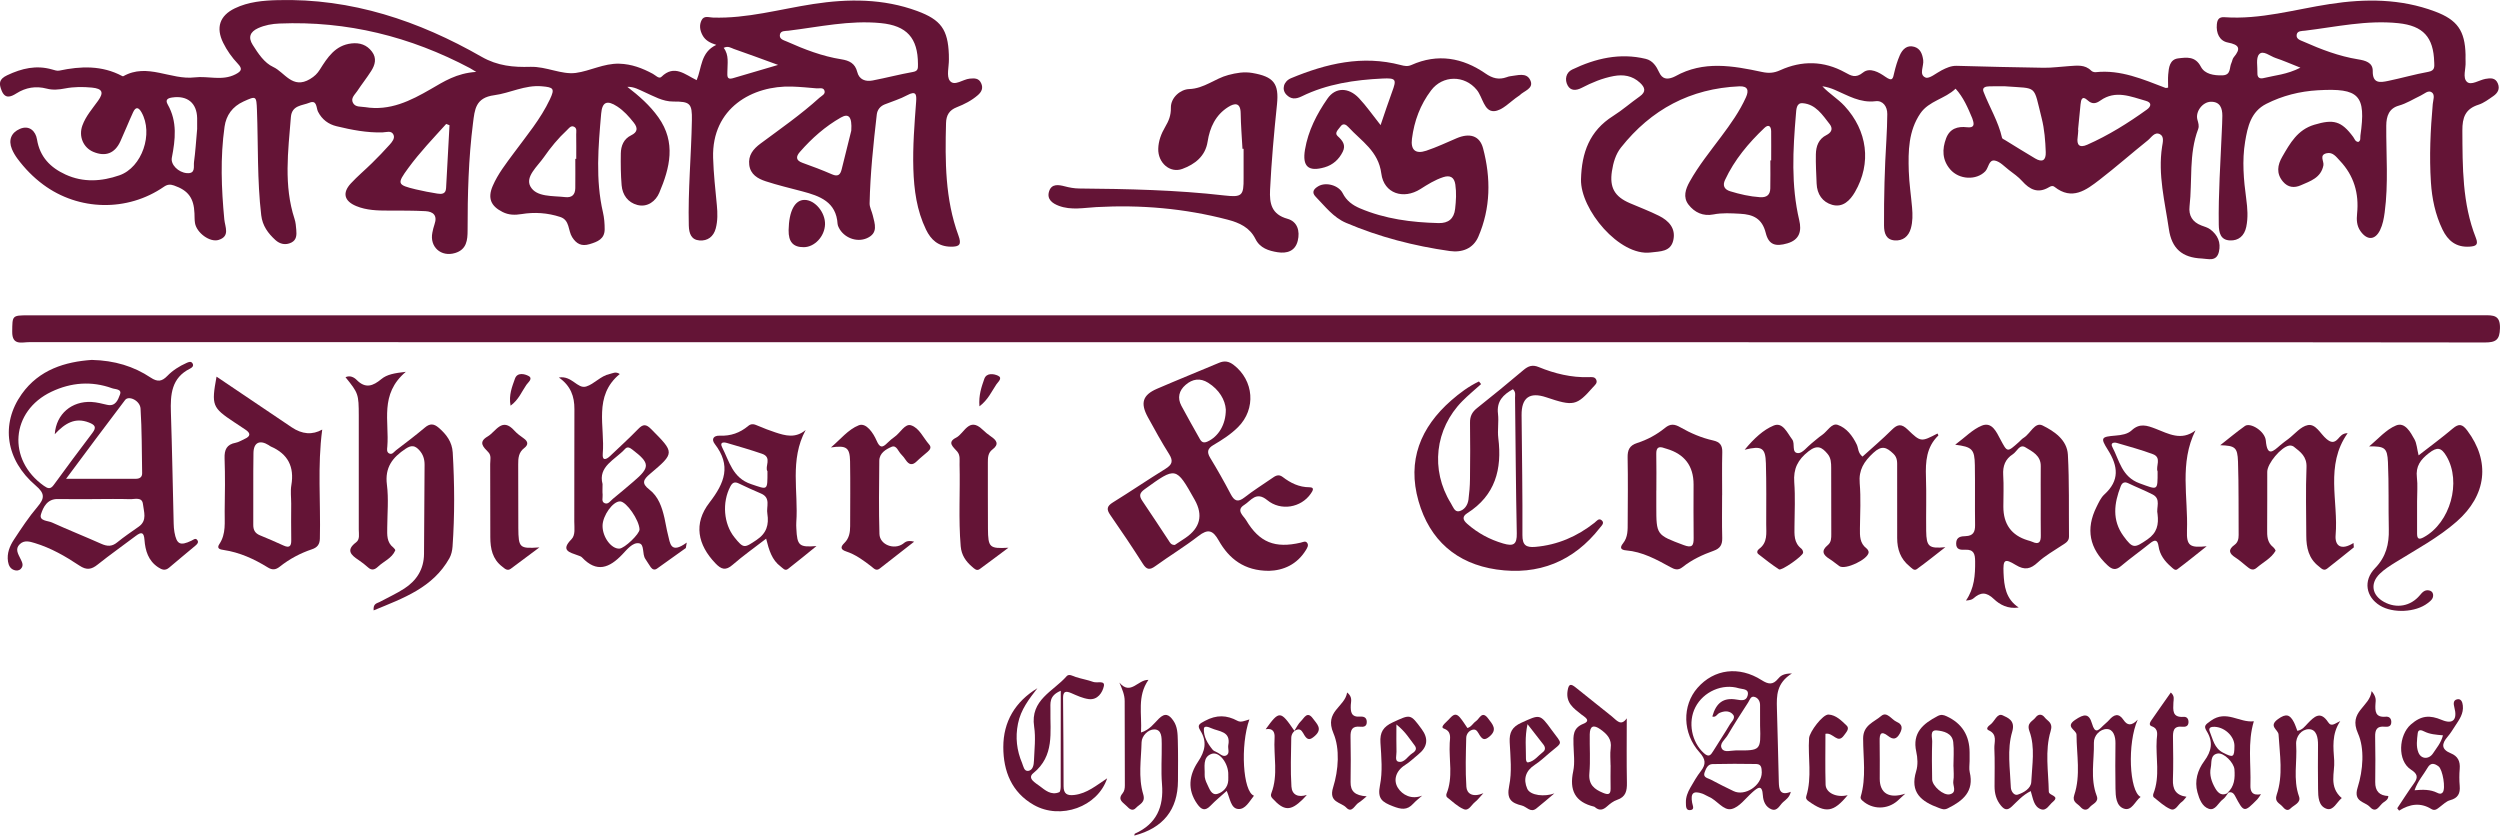 <?xml version="1.0" encoding="UTF-8"?>
<svg id="Layer_2" data-name="Layer 2" xmlns="http://www.w3.org/2000/svg" viewBox="0 0 1019 340.59">
  <defs>
    <style>
      .cls-1 {
        fill: #641436;
      }
    </style>
  </defs>
  <g id="Layer_1-2" data-name="Layer 1">
    <g>
      <path class="cls-1" d="m283.96,32.67c2.13-5.02,1.54-11.32,8-14.38-2.58-.81-4.48-1.83-5.61-3.92-1.11-2.07-1.4-4.16-.36-6.19.99-1.92,2.96-1.07,4.51-1.02,13.98.47,27.36-3.43,40.98-5.52,14.35-2.2,28.52-2.24,42.34,2.84,9.73,3.58,12.55,7.57,12.93,17.75.02.66.01,1.33.02,1.99.04,2.98-1.07,6.85.39,8.71,1.86,2.38,5.3-.63,8.12-.88,1.89-.17,3.67-.27,4.64,1.88.92,2.04.14,3.55-1.35,4.85-2.54,2.22-5.52,3.73-8.62,4.94-3.04,1.19-4.27,3.26-4.35,6.47-.4,15.5-.4,30.96,5.05,45.78,1.34,3.64.57,4.66-3.21,4.58-5.02-.11-7.97-2.78-10-6.97-3.78-7.81-4.89-16.17-5.16-24.7-.29-9.16.45-18.28,1.13-27.39.23-3.04-.05-4.61-3.64-2.68-2.89,1.56-6.11,2.52-9.18,3.75-1.87.75-3,2.23-3.22,4.12-1.38,12.04-2.67,24.1-2.92,36.23-.03,1.59.89,3.18,1.27,4.79.84,3.54,2.37,7.31-2.39,9.4-4.18,1.83-9.44-.21-11.46-4.37-.22-.45-.44-.94-.47-1.42-.55-9.06-7.26-11.42-14.43-13.32-4.98-1.32-10.01-2.51-14.9-4.11-3.19-1.05-6.2-2.76-6.68-6.66-.48-3.93,1.59-6.47,4.62-8.72,8.15-6.04,16.49-11.85,24.02-18.68.89-.81,2.64-1.45,1.96-3.03-.53-1.23-2.08-.68-3.19-.78-3.32-.29-6.64-.61-9.96-.72-16.15-.53-32.76,8.73-32.18,29.02.19,6.5.92,12.92,1.53,19.37.3,3.17.36,6.31-.45,9.41-.88,3.38-3.34,5.17-6.6,4.92-3.38-.26-4.3-2.79-4.39-6.08-.36-14.31,1-28.57,1.26-42.86.13-6.95-.73-7.7-7.58-7.68-4.32.02-7.96-2.18-11.74-3.85-2.22-.98-4.33-2.27-6.99-2.13,4.76,3.67,9.17,7.51,12.65,12.41,7.3,10.24,4.68,20.61.36,30.78-1.4,3.3-4.74,6.04-8.92,4.95-3.84-1-6.09-4.09-6.42-8.05-.36-4.3-.4-8.63-.33-12.95.06-3.12,1.16-5.91,4.22-7.4,2.63-1.28,2.8-2.96,1.08-5.14-1.97-2.5-4.07-4.85-6.74-6.6-4.13-2.7-6.15-1.94-6.57,2.94-1.16,13.41-2.35,26.84.73,40.2.52,2.24.71,4.61.7,6.91-.01,3.96-2.9,5.09-6.15,6.06-3.3.99-5.36-.11-7.1-2.85-1.72-2.69-.91-6.94-4.85-8.23-5.14-1.69-10.46-2.05-15.77-1.18-2.75.45-5.22.41-7.74-.85-4.82-2.42-6.15-5.65-4.02-10.62,2.12-4.93,5.44-9.12,8.59-13.4,5.23-7.09,10.93-13.87,14.72-21.9,2.09-4.43,1.47-4.9-3.31-5.32-6.91-.6-12.94,2.79-19.38,3.64-7.69,1.02-7.95,5.87-8.65,11.33-1.85,14.54-2.22,29.16-2.21,43.79,0,3.91-.36,7.77-5.08,9.2-5.75,1.74-10.48-2.5-9.27-8.36.23-1.14.5-2.28.88-3.38,1.23-3.53-.49-5.15-3.72-5.32-4.98-.25-9.97-.23-14.96-.23-4.51,0-9.03-.09-13.26-1.85-4.89-2.03-5.73-5.38-2.18-9.22,2.7-2.93,5.79-5.49,8.63-8.29,2.48-2.45,4.92-4.95,7.23-7.55.96-1.08,2.18-2.54,1.54-3.98-.86-1.92-2.91-1.02-4.48-.98-6.38.19-12.59-1.03-18.72-2.51-3.29-.79-5.95-2.7-7.6-5.97-.73-1.45-.35-4.91-3.46-3.62-2.93,1.22-7.19.95-7.58,5.87-1.11,13.9-2.98,27.81,1.5,41.52.46,1.4.58,2.93.7,4.42.17,2.03.17,4.12-2.01,5.2-2.35,1.16-4.67.63-6.5-1.04-2.97-2.72-5.27-5.77-5.78-10.11-1.67-14.24-1.21-28.56-1.74-42.84-.22-5.88-.31-5.86-5.47-3.52-4.56,2.07-7.08,5.66-7.74,10.3-1.77,12.55-1.29,25.15-.1,37.73.29,3.11,2.44,6.89-2.29,8.39-3.58,1.14-9-2.91-9.65-6.85-.22-1.3-.16-2.65-.22-3.98-.24-6.22-2.53-9.33-8.34-11.35-1.5-.52-2.67-.48-4.13.53-14.86,10.25-34.66,9.86-49.18-.89-4.04-2.99-7.52-6.56-10.51-10.59-.88-1.19-1.67-2.5-2.24-3.87-1.54-3.73-.27-6.74,3.24-8.25,3.88-1.67,6.44.99,6.97,4.26,1.17,7.21,5.47,11.52,11.66,14.36,7.21,3.31,14.67,2.82,21.92.31,9.28-3.21,13.95-17.06,9.01-25.71-1.26-2.21-2.4-2.19-3.41-.01-1.81,3.92-3.39,7.94-5.19,11.87-2.25,4.91-6.04,6.35-10.97,4.31-4.13-1.71-6.13-6.32-4.51-10.78,1.38-3.8,4.07-6.83,6.39-10.07,2.46-3.42,1.76-4.95-2.51-5.37-3.65-.35-7.32-.35-10.95.35-2.47.48-4.96.73-7.43.08-4.44-1.17-8.55-.5-12.42,1.95-2.33,1.48-4.63,2.3-6.01-1.19-1.08-2.73-1.22-4.57,2.27-6.22,5.98-2.82,11.84-4.21,18.3-2.36.95.27,2.03.66,2.94.47,8.78-1.86,17.4-2.18,25.63,2.21.14.07.37.13.48.07,9.78-5.55,19.35,1.64,29.09.48,5.5-.66,11.18,1.56,16.64-1.26,2.49-1.29,2.89-2.25.95-4.3-2.41-2.55-4.44-5.4-5.99-8.55-3.03-6.15-1.45-11.04,4.76-14.04C101.25.73,107.25.2,113.26.05c30.05-.79,57.43,8.44,83.06,23.11,6.53,3.74,13.03,4.29,19.83,4.08,6.5-.2,12.73,3.27,18.57,2.48,5.79-.78,11.37-3.93,17.68-3.76,5.01.14,9.4,1.81,13.7,4.13,1.1.59,2.5,2.21,3.49,1.23,5.27-5.18,9.62-.92,14.36,1.34Zm-89.84-3.36c-1.71-1.03-2.12-1.3-2.55-1.53-24.29-12.87-50.1-19.32-77.67-18.19-2.98.12-5.95.64-8.72,1.9-3.22,1.47-4.13,3.71-2.18,6.79,2.24,3.53,4.71,7.35,8.38,9.03,4.66,2.14,7.81,9.2,14.98,4.92,1.85-1.11,2.99-2.23,4.01-3.86,3.12-4.97,6.28-9.91,12.9-10.67,3.4-.39,6.26.58,8.35,3.36,2.03,2.69,1.26,5.4-.33,7.89-1.78,2.8-3.85,5.4-5.68,8.17-.96,1.45-2.78,2.88-1.72,4.84.99,1.82,3.16,1.42,4.94,1.71,10.07,1.64,18.47-2.56,26.77-7.36,5.3-3.06,10.48-6.49,18.51-7Zm180.04-3.26c-.04-10.57-4.55-15.6-15.13-16.63-12.75-1.25-25.19,1.57-37.72,3.1-1.23.15-3.05-.08-3.4,1.5-.43,1.94,1.53,2.35,2.8,2.91,7.15,3.19,14.44,6.01,22.23,7.24,3.19.51,5.6,1.62,6.48,5.18.77,3.1,3.35,4.01,6.22,3.46,5.53-1.06,11-2.51,16.54-3.49,2.31-.41,1.92-1.81,1.98-3.26Zm-139.65,38.69c.12,0,.25,0,.37,0,0-3.32.04-6.65-.02-9.97-.02-1.09.42-2.52-.89-3.12-1.33-.61-2.09.67-2.9,1.42-3.55,3.29-6.62,7.03-9.37,10.99-2.59,3.74-7.72,7.95-5.49,11.97,2.44,4.38,9.08,3.72,14.16,4.31,2.76.32,4.08-.99,4.12-3.65.05-3.99.01-7.97.01-11.96Zm-51.29-13.71c-.45-.17-.9-.34-1.35-.51-5.29,5.86-10.76,11.56-15.44,17.96-4.71,6.44-4.57,6.87,3.02,8.7,2.9.7,5.83,1.24,8.77,1.72,1.72.29,3.46.25,3.6-2.16.48-8.57.94-17.14,1.4-25.7Zm163.76,2.21c.38-5.72-1.09-7.13-4.22-5.35-6.4,3.63-11.87,8.48-16.7,14.01-1.59,1.81-1.87,3.44,1.04,4.47,4.07,1.44,8.11,2.99,12.06,4.7,2.37,1.03,3.36.18,3.9-2.02,1.42-5.8,2.87-11.58,3.93-15.81Zm-266.62-.78c0-.65.03-2.47,0-4.29-.11-6.15-3.97-9.33-10.12-8.44-1.81.26-3.01.86-1.88,2.85,3.99,7,3.11,14.33,1.68,21.73-.54,2.76,2.63,5.98,6.15,6.26,3.67.28,2.64-2.75,2.89-4.56.57-4.1.81-8.24,1.29-13.55Zm214.62-32.95c2.28,2.99,1.49,6.44,1.5,9.8,0,1.45-.33,3.31,2.17,2.59,5.75-1.65,11.48-3.37,18.5-5.44-6.88-2.5-12.43-4.58-18.03-6.51-1.16-.4-2.34-1.36-4.15-.45Z"/>
      <path class="cls-1" d="m883.73,35.74c0-1.79-.12-3.6.03-5.38.24-2.86.61-6.15,4.09-6.57,3.37-.4,6.95-.98,9.23,3.41,1.55,2.99,5.25,3.62,8.79,3.51,3.59-.11,2.73-3.15,3.64-5.02.36-.74.42-1.69.93-2.3,3.02-3.6,2.37-5.15-2.41-6.07-3.39-.66-4.79-3.87-4.44-7.41.17-1.75.74-3.07,3.09-2.9,14.67,1.04,28.7-3.18,42.97-5.37,14.52-2.23,28.85-2.2,42.81,3.02,9.18,3.43,12.26,7.87,12.5,17.6.02,1-.05,2,.01,2.99.17,2.8-1.33,6.45.6,8.15,1.7,1.5,4.93-.78,7.5-1.25,2.02-.37,4.07-.55,5.06,1.89.92,2.26-.11,3.93-1.88,5.14-1.91,1.31-3.85,2.81-6.01,3.5-5.38,1.7-6.61,5.21-6.58,10.55.09,14.83-.07,29.64,5.51,43.74,1.13,2.85,0,3.39-2.6,3.56-5.46.35-8.81-2.42-11.01-6.98-2.93-6.07-4.29-12.57-4.72-19.25-.69-10.64-.19-21.27.75-31.88.14-1.6,1.01-3.7-.34-4.74-1.46-1.12-3.07.57-4.52,1.25-2.99,1.41-5.74,3.21-9.02,4.14-3.92,1.11-5.04,4.23-5.07,8.15-.08,11.79.93,23.6-.65,35.37-.34,2.5-.78,4.94-1.88,7.2-2.03,4.15-5.28,4.25-7.98.42-1.57-2.22-1.63-4.65-1.38-7.16.83-8.22-1.27-15.48-7.02-21.54-1.46-1.54-2.85-3.61-5.35-3.06-3.25.71-1.03,3.26-1.36,4.95-.99,5.09-5.34,6.42-9.24,8.13-2.64,1.16-5.21.9-7.24-1.5-2.82-3.33-2.24-6.79-.27-10.18,3.17-5.47,6.18-10.95,13.01-13,7.85-2.36,11.05-1.58,15.9,4.98.56.76.77,1.89,2.05,2.03,1.14-.54.74-1.7.87-2.59,2.36-16.53-.47-19.44-17.31-18.48-7.44.43-14.45,2.2-21.05,5.54-6.27,3.18-7.61,9.29-8.63,15.42-1.29,7.79-.59,15.58.46,23.34.51,3.8.8,7.59,0,11.41-.77,3.63-3.13,5.66-6.65,5.5-3.81-.18-4.5-3.09-4.55-6.44-.19-12.65.7-25.25,1.23-37.87.09-2.16.22-4.32.23-6.48.01-3.14-.93-5.77-4.65-5.73-3.41.04-6.4,4.03-5.52,7.28.36,1.32.8,2.56.31,3.86-3.86,10.2-2.32,20.99-3.51,31.48-.43,3.78,1.2,6.42,4.8,7.8,1.24.48,2.61.82,3.65,1.6,3.02,2.28,4.42,5.32,3.52,9.14-.99,4.18-4.43,2.83-6.96,2.73-8.03-.33-12.28-4.08-13.43-11.97-1.62-11.14-4.53-22.18-2.77-33.62.26-1.67.95-4.12-.86-5.07-2.18-1.14-3.5,1.33-4.94,2.48-6.62,5.3-12.99,10.92-19.71,16.1-5.46,4.21-11.18,8.53-18.33,2.88-.78-.62-1.57-.28-2.3.16-4.47,2.65-7.81.95-10.93-2.55-1.53-1.72-3.5-3.06-5.35-4.48-1.84-1.41-3.64-3.44-5.72-3.84-2.54-.48-2.53,2.93-3.95,4.39-3.6,3.71-10.63,3.45-14.29-.83-3.26-3.81-3.34-8.18-1.64-12.67,1.49-3.94,4.7-4.93,8.5-4.48,2.92.34,3.05-1.05,2.29-3.2-.06-.16-.09-.32-.15-.47-1.79-4.29-3.61-8.55-6.79-12.05-4.25,4.14-10.88,4.96-14.36,10.07-4.86,7.14-4.98,15.37-4.72,23.55.16,4.97.93,9.92,1.35,14.89.24,2.82.27,5.66-.5,8.42-.93,3.33-3.29,5.16-6.61,4.91-3.51-.27-4.32-2.94-4.33-6.13-.05-11.64.25-23.27.97-34.89.21-3.48.32-6.97.36-10.46.04-3.17-1.86-5.62-4.75-5.26-6.32.79-11.25-2.31-16.54-4.58-1.63-.7-3.32-1.25-5.18-1.5,2.79,3.02,6.3,5.06,9.05,8.03,9.32,10.08,11.09,23.27,4.24,35.08-1.96,3.38-4.91,6.45-9.29,5.21-3.97-1.13-6.16-4.36-6.33-8.64-.16-3.98-.39-7.97-.31-11.95.07-3.28,1.08-6.25,4.35-7.86.15-.07.29-.16.43-.25,1.8-1.08,2.1-2.57.86-4.18-2.95-3.79-5.71-8.14-11.03-8.55-2.59-.2-2.57,2.6-2.74,4.56-1.22,14.44-2.02,28.85,1.36,43.16,1.03,4.36.16,7.95-4.82,9.41-4.88,1.43-7.63.62-8.84-4.25-1.46-5.87-5.13-7.54-10.43-7.81-3.66-.19-7.29-.44-10.93.28-4.16.82-7.64-.8-10.11-3.99-2.36-3.05-1.21-6.39.47-9.38,3.66-6.55,8.39-12.38,12.86-18.38,3.78-5.06,7.47-10.2,10.08-16.01,1.25-2.79.8-4.61-2.72-4.46-19.93.87-35.92,9.42-48.22,24.93-2.17,2.74-3.16,6.18-3.7,9.7-.99,6.57,1.05,10.3,7.29,12.98,3.97,1.71,8.03,3.23,11.89,5.16,3.98,1.99,6.92,5.1,5.85,9.92-1.07,4.82-5.37,4.54-9.2,5.03-12.77,1.65-28.73-17.56-28.43-29.8.27-10.9,3.48-19.78,13.08-25.83,3.79-2.39,7.18-5.39,10.85-7.97,2.74-1.93,2.16-3.68.09-5.6-3.07-2.85-6.72-3.44-10.68-2.71-4.63.86-8.92,2.66-13.07,4.81-2.22,1.15-4.46,1.28-5.69-.94-1.33-2.41-.71-5.31,1.8-6.51,9.49-4.56,19.43-6.91,29.99-4.37,2.85.68,4.36,3.04,5.47,5.47,1.28,2.79,3.2,3.02,5.69,2.04.31-.12.62-.25.91-.42,11.46-6.42,23.39-4.3,35.27-1.76,2.7.58,4.81.52,7.51-.71,8.79-3.99,17.75-3.86,26.36.89,2.51,1.38,4.34,2.52,7.38.06,2.76-2.23,6.55-.06,9.1,1.74,2.98,2.1,3.08.65,3.61-1.67.56-2.41,1.28-4.83,2.27-7.09,1.07-2.41,2.91-4.32,5.86-3.47,2.51.72,3.33,2.91,3.68,5.4.35,2.48-1.89,5.97.96,7.14,1.53.63,4.36-1.84,6.58-2.97,1.94-.99,3.86-1.87,6.14-1.81,11.81.31,23.61.64,35.42.79,3.47.05,6.95-.47,10.43-.68,3.14-.19,6.35-.73,8.95,1.87.41.41,1.24.68,1.83.61,10.21-1.09,19.25,2.91,28.42,6.4.27.1.64-.06,1.13-.11Zm108.45-10.4c-.28-10.2-4.48-14.83-14.61-15.89-12.87-1.34-25.43,1.52-38.08,3.06-1.24.15-3.04-.01-3.35,1.56-.37,1.9,1.55,2.34,2.82,2.91,7.13,3.16,14.4,5.94,22.16,7.2,2.91.47,6.07,1.25,6.01,4.75-.1,5.21,2.99,4.73,6.22,4.06,5.5-1.14,10.92-2.71,16.44-3.71,2.76-.5,2.45-2.13,2.4-3.95Zm-174.84,9.83c-2.16,0-4.32-.04-6.48.02-1.39.04-3.09.35-2.38,2.2,2.43,6.3,6.05,12.12,7.56,18.81.08.36.76.61,1.18.87,4.11,2.52,8.19,5.08,12.34,7.53,2.89,1.7,4.41.78,4.29-2.59-.17-4.65-.52-9.3-1.66-13.82-3.51-13.89-1.44-11.98-14.84-13.01Zm-95.75,30.22c.11,0,.23,0,.34,0,0-3.97.04-7.94-.01-11.91-.03-2.1-1.09-2.91-2.73-1.35-6.52,6.19-12.25,13.02-16.08,21.24-1.02,2.18-.37,3.83,2.11,4.59,3.97,1.21,7.98,2.14,12.15,2.42,2.72.18,4.14-.93,4.2-3.58.09-3.8.02-7.6.02-11.41Zm125.41-12.5h.11c-.08,1-.1,2-.25,2.98-.51,3.29.78,4.5,3.88,3.13,8.67-3.83,16.67-8.83,24.34-14.35,1.72-1.23,2.1-2.84-.41-3.54-6.15-1.73-12.36-4.53-18.56-.13-1.81,1.29-3.35,1.6-5.22-.12-2.22-2.05-2.68-.23-2.86,1.67-.34,3.46-.68,6.92-1.02,10.37Zm90.64-25.31c-4.03-1.59-7.03-2.92-10.13-3.95-2.26-.75-5.12-3.32-6.71-1.49-1.37,1.57-.58,5.03-.68,7.66-.07,1.72.81,2.45,2.5,2.03,4.62-1.14,9.47-1.42,15.03-4.25Z"/>
      <path class="cls-1" d="m512.47,128.53c166.66,0,333.33,0,499.99-.04,3.85,0,6.66-.08,6.53,5.31-.11,4.69-1.65,5.8-6.12,5.79-64.93-.13-129.87-.09-194.8-.09-268.73,0-537.45,0-806.18-.04-2.99,0-6.97,1.5-6.91-4.26.07-6.55-.11-6.67,6.5-6.67,167,0,333.99,0,500.99,0Z"/>
      <path class="cls-1" d="m562.74,50.97c1.75-5.09,3.12-9.35,4.68-13.54,1.88-5.05,1.67-5.69-3.94-5.42-11.35.55-22.55,2.19-32.89,7.26-2.53,1.24-4.44,1.19-6.25-.68-2.05-2.12-1.16-5.45,1.9-6.72,14.39-5.98,29.11-9.48,44.72-5.36,1.47.39,2.8.66,4.33-.02,10.71-4.8,20.86-2.97,30.16,3.44,2.97,2.05,5.49,2.66,8.68,1.53.47-.17.95-.34,1.44-.39,2.91-.29,6.6-1.7,8.16,1.58,1.66,3.49-2.57,4.33-4.37,6.23-.11.12-.27.19-.41.28-3.33,2.19-6.6,6-10.02,6.14-4.04.16-4.56-5.68-6.98-8.65-5-6.13-13.92-6.05-18.63.19-4.44,5.88-6.87,12.46-7.8,19.68-.58,4.54,1.38,6.39,5.8,4.92,4.25-1.41,8.32-3.36,12.45-5.11,5.21-2.2,9.35-1.11,10.73,4.11,3.22,12.12,3.13,24.37-1.94,36.07-2.08,4.79-6.56,6.53-11.65,5.81-14.55-2.06-28.69-5.71-42.24-11.48-5.25-2.24-8.57-6.75-12.39-10.64-1.89-1.92-.64-3.31,1.14-4.33,3.07-1.76,8.23-.36,9.88,2.91,1.54,3.04,3.98,4.83,6.94,6.1,10.27,4.39,21.1,5.78,32.15,6.05,3.99.1,6.27-1.79,6.72-5.77.38-3.31.58-6.63.09-9.94-.44-2.98-2.12-3.94-4.97-3-3.36,1.11-6.32,2.96-9.27,4.84-6.88,4.38-14.89,1.83-15.93-6.31-1.17-9.18-8.12-13.2-13.37-18.9-.95-1.04-2.18-1.86-3.3-.25-.79,1.14-2.58,2.56-1.16,3.85,2.08,1.88,3.46,3.69,2.1,6.42-1.54,3.1-3.98,5.34-7.36,6.32-6.67,1.94-9.18-.34-8.02-7.21,1.3-7.71,4.8-14.5,9.19-20.82,3.18-4.59,8.52-4.68,12.8-.16,3.03,3.21,5.56,6.89,8.81,10.98Z"/>
      <path class="cls-1" d="m37.38,146.7c9.4.23,17.13,2.62,24.04,7.21,2.81,1.86,4.56,1.61,6.78-.68,2.19-2.27,4.9-3.98,7.81-5.28.87-.39,1.97-.91,2.56.34.44.94-.36,1.59-1.09,1.95-7.63,3.78-8.06,10.58-7.82,17.87.49,15.1.76,30.21,1.13,45.32.03,1.16.11,2.33.31,3.47.91,4.98,2.31,5.69,6.94,3.48.88-.42,1.75-1.35,2.49-.07.49.84-.24,1.55-.89,2.1-3.56,2.99-7.16,5.94-10.7,8.96-1.6,1.37-2.95.87-4.48-.15-4.03-2.67-5.24-6.76-5.57-11.16-.24-3.12-1.2-3.4-3.54-1.63-5.16,3.92-10.48,7.64-15.54,11.68-2.56,2.05-4.51,2.38-7.45.42-5.66-3.77-11.58-7.18-18.18-9.18-2.1-.64-4.3-1.3-6.12.46-2.04,1.96-.66,3.97.26,5.91.64,1.35,1.5,2.73.18,4.12-.75.79-1.8.85-2.78.5-1.6-.57-2.22-1.96-2.46-3.47-.52-3.32.69-6.3,2.43-8.94,3.01-4.57,6.04-9.19,9.58-13.35,2.97-3.49,3.07-5.44-.72-8.67-12.23-10.41-14.37-25.1-5.71-37.28,7.17-10.08,17.87-13.18,28.53-13.93Zm-15.06,30.3c.58-8.37,7.02-13.58,14.97-13.16,2.14.11,4.26.68,6.36,1.16,3.5.81,4.46-2.12,5.24-4.14.91-2.35-1.88-2.13-3.2-2.61-8.42-3.04-16.73-2.37-24.72,1.42-16.6,7.88-18.13,27.71-3.08,38.35,1.59,1.12,2.65,1.53,4.03-.38,5.17-7.13,10.45-14.18,15.76-21.2,1.74-2.3,1.09-3.24-1.45-4.23-5.52-2.14-9.6.15-13.92,4.78Zm4.61,18.17c10.53,0,19.45.01,28.37-.01,1.48,0,2.67-.56,2.64-2.28-.15-8.78-.1-17.57-.65-26.33-.2-3.27-4.81-5.46-6.29-3.52-7.82,10.25-15.48,20.62-24.07,32.14Zm12.06,8.26c-5.15,0-10.31.07-15.46-.02-4.28-.08-5.9,3.31-6.82,6.19-.88,2.79,2.76,2.59,4.48,3.37,6.65,3.02,13.45,5.73,20.12,8.7,2.36,1.05,4.28,1.18,6.41-.56,2.83-2.3,5.87-4.36,8.85-6.46,3.54-2.5,2.03-6.1,1.7-9.16-.34-3.1-3.37-1.96-5.32-2.03-4.65-.15-9.31-.05-13.96-.04Z"/>
      <path class="cls-1" d="m517.18,232.67c-9.97,0-16.21-4.87-20.45-12.39-2.35-4.17-4.34-4.84-8.26-1.79-5.64,4.37-11.79,8.09-17.58,12.28-2.28,1.65-3.51,1.47-5.05-.95-4.28-6.73-8.73-13.36-13.29-19.91-1.61-2.31-1.41-3.59,1.04-5.11,7.21-4.46,14.23-9.24,21.44-13.7,2.66-1.65,3.31-3.12,1.53-5.95-3.1-4.92-5.91-10.02-8.7-15.12-3.14-5.74-2.12-9.03,3.7-11.55,8.39-3.63,16.88-7.03,25.3-10.59,2.22-.94,4.02-.65,5.98.85,8.28,6.37,9.18,17.96,1.81,25.33-2.96,2.96-6.48,5.22-10.06,7.32-2.36,1.39-2.78,2.81-1.32,5.22,2.93,4.83,5.73,9.75,8.34,14.75,1.5,2.88,2.93,3.51,5.67,1.37,3.53-2.76,7.35-5.15,11.04-7.7,1.38-.96,2.71-1.98,4.48-.63,3.22,2.47,6.66,4.19,10.94,4.21,2.37.01,1.18,1.68.45,2.72-3.89,5.55-12.1,7.11-17.69,2.51-4.55-3.74-6.63.28-9.34,1.96-3.55,2.19-.3,4.45.75,6.22,5.41,9.09,11.77,11.61,22.28,9.16.95-.22,2-.9,2.68.21.58.95-.05,1.94-.56,2.78-3.64,5.95-9.2,8.35-15.14,8.51Zm-38.31-10.56c1.28-.84,2.8-1.82,4.3-2.84q9.05-6.16,3.8-15.52c-7.65-13.63-7.61-13.58-20.38-4.36-2.15,1.55-2.38,2.72-.96,4.8,3.65,5.34,7.14,10.78,10.73,16.16.52.78.92,1.82,2.51,1.77Zm20.77-55.21c-.27-3.88-2.65-8.03-7.2-10.89-3.26-2.05-6.39-1.57-9.19.86-2.71,2.34-3.43,5.3-1.72,8.53,2.41,4.55,5,9,7.5,13.51.77,1.38,1.61,1.78,3.22,1.04,4.24-1.95,7.43-6.75,7.39-13.04Z"/>
      <path class="cls-1" d="m506.43,60.62c-.26-4.81-.66-9.62-.73-14.44-.06-4.49-2.44-4.24-5.12-2.54-5.11,3.24-7.46,8.28-8.36,14.11-.93,5.99-5.25,9.24-10.31,11.1-5.07,1.86-9.95-2.52-9.81-8.18.08-3.23,1.21-6.19,2.83-8.94,1.43-2.42,2.38-4.67,2.32-7.81-.07-4.27,4.03-7.5,7.42-7.61,6.19-.22,10.51-4.3,16-5.74,3.31-.87,6.44-1.41,9.78-.83,8.66,1.49,10.94,4.25,10.05,12.82-1.2,11.57-2.25,23.15-2.82,34.78-.27,5.56.55,10.02,7.1,11.84,4.06,1.13,5.16,5,4.18,8.99-1.05,4.25-4.47,5.23-8.2,4.64-3.61-.57-7.18-1.66-9.03-5.39-2.35-4.72-6.48-6.61-11.4-7.9-17.56-4.59-35.35-6.1-53.43-5.11-5.1.28-10.32,1.37-15.33-.52-2.62-.99-5-2.67-3.95-5.93,1.03-3.2,3.95-2.64,6.34-2.02,1.96.51,3.86.87,5.87.89,19.81.18,39.6.58,59.32,2.85,7.15.82,7.8,0,7.74-7.06-.04-3.99,0-7.97,0-11.96-.14,0-.28,0-.42,0Z"/>
      <path class="cls-1" d="m711.13,183.3c3.91-4.7,7.63-8.11,11.82-9.85,3.7-1.54,5.51,2.97,7.54,5.65,1.34,1.77-.42,5.5,2.43,5.59,1.79.06,3.66-2.55,5.49-3.99,1.44-1.13,2.78-2.4,4.29-3.42,2.14-1.45,3.86-4.96,6.35-4.11,3.57,1.22,6.07,4.48,7.77,8.04.7,1.47.4,3.35,2.34,4.9,3.96-3.59,8.12-7.11,11.97-10.95,2.37-2.36,3.96-2.48,6.47-.05,5.33,5.17,5.48,5.02,12.13,1.58.12.28.42.74.34.81-4.89,4.71-5.26,10.68-5.05,16.96.24,7.3,0,14.62.09,21.93.09,6.47,1.13,7.27,7.81,6.64-3.88,3.01-7.69,6.11-11.67,8.97-1.11.79-2.1-.52-2.98-1.24-3.64-2.96-4.98-6.9-4.98-11.45.02-9.63.02-19.27-.01-28.9,0-1.94.2-3.82-1.55-5.49-2.78-2.65-4.71-3.53-8.16-.34-3.83,3.55-6.01,6.94-5.55,12.37.51,6.1.17,12.28.09,18.43-.04,3.05-.1,6,2.66,8.13.46.35.92,1.09.89,1.62-.18,2.87-9.54,7.27-11.91,5.64-1.37-.94-2.62-2.07-4.03-2.94-2.64-1.63-3.55-3.33-.71-5.65,1.44-1.17,1.43-2.88,1.42-4.57-.03-8.97-.02-17.94-.04-26.91,0-2-.06-4.02-1.45-5.67-2.25-2.68-4.13-3.94-7.77-1.09-4.41,3.44-6.24,7.13-5.83,12.65.44,5.95.14,11.95.09,17.93-.03,3.34-.31,6.69,2.79,9.09.43.33.77,1.12.73,1.67-.09,1.35-8.81,7.47-9.83,6.79-2.91-1.91-5.67-4.05-8.4-6.21-.82-.65-.42-1.61.28-2.12,3.57-2.61,2.91-6.41,2.91-10.01,0-8.31.11-16.62-.13-24.91-.19-6.27-1.61-7.24-8.6-5.52Z"/>
      <path class="cls-1" d="m603.7,156.55c-2.54,2.29-5.2,4.47-7.61,6.9-11.25,11.36-13.12,28.09-4.71,41.68.84,1.36,1.5,3.64,3.33,3.25,2.14-.46,3.54-2.46,3.84-4.74.37-2.79.59-5.62.62-8.44.09-7.64.12-15.29.01-22.93-.04-2.57.84-4.32,2.86-5.93,6.39-5.06,12.68-10.23,18.91-15.49,1.96-1.65,3.64-2.31,6.25-1.23,6.5,2.67,13.28,4.32,20.4,4.11,1.13-.03,2.49-.25,3.05,1.1.55,1.33-.55,2.1-1.31,2.96-6.73,7.64-7.93,7.9-19.12,4.14q-10.12-3.4-10.02,7.29c.15,16.28.42,32.56.34,48.84-.02,4.11,1.42,5.18,5.26,4.85,9.1-.79,17.02-4.25,24.12-9.83.82-.64,1.73-2.07,2.94-1,1.23,1.08,0,2.12-.68,2.98-10.77,13.82-25.13,19.55-42.22,17.06-16.28-2.38-27.25-11.98-31.78-27.9-4.68-16.46.78-30.02,13.37-41.03,3.45-3.01,7.13-5.75,11.27-7.71.29.36.58.71.87,1.07Zm12.96,2.1c-3.92,2.19-6.71,4.84-6.08,10.01.39,3.27-.27,6.67.13,9.94,1.58,12.64-1.24,23.34-12.65,30.57-2.12,1.34-1.87,2.72-.07,4.3,4.3,3.81,9.16,6.43,14.71,8.06,4.18,1.23,5.64.44,5.54-4.16-.39-18.42-.47-36.84-.71-55.26-.01-1.08.4-2.3-.87-3.47Z"/>
      <path class="cls-1" d="m140.8,153.76c1.83-.88,3.52.02,4.56,1.08,3.62,3.69,6.68,2.5,10.09-.33,2.31-1.91,5.31-2.42,9.97-2.96-10.84,9.12-6.69,20.29-7.55,30.46-.08.94-.34,2.17.63,2.75,1.33.79,2.08-.6,2.93-1.24,3.97-3.02,7.95-6.04,11.76-9.25,2.06-1.74,3.65-1.62,5.63.08,3.15,2.71,5.45,5.77,5.71,10.09.75,12.78.83,25.55-.07,38.32-.11,1.62-.5,3.37-1.28,4.77-6.78,12.08-18.82,16.28-30.89,21.27-.25-2.84,1.38-2.86,2.46-3.44,3.36-1.81,6.86-3.4,10.06-5.47,5.04-3.26,7.97-7.93,8.02-14.1.09-12.13.16-24.25.23-36.38.01-2.23-.59-4.2-2.16-5.92-1.74-1.9-3.15-2.16-5.51-.61-5.4,3.55-8.58,7.65-7.68,14.68.73,5.72.18,11.61.13,17.43-.03,3.01-.28,6.03,2.49,8.19.37.29.88.95.77,1.2-1.39,3.2-4.71,4.4-7.05,6.62-1.18,1.11-2.44,1.68-3.93.36-1.24-1.1-2.55-2.15-3.93-3.07-3.12-2.06-5.31-4.04-1.03-7.25,1.61-1.21,1.08-3.38,1.08-5.18.02-15.45.03-30.9,0-46.36-.02-8.93-.16-9.24-5.42-15.76Z"/>
      <path class="cls-1" d="m88.28,153.53c10.52,7.09,20.57,13.87,30.62,20.64q6.41,4.31,12.44.93c-1.99,14.82-.59,29.65-.96,44.44-.06,2.41-1.09,3.63-3.23,4.35-4.77,1.6-9.16,3.95-13.1,7.07-1.67,1.33-3.05,1.47-4.9.32-5.55-3.42-11.42-6.12-17.96-7.1-1.33-.2-3.07-.48-1.79-2.4,2.83-4.21,2.1-8.94,2.18-13.52.13-7.14.21-14.29-.04-21.43-.12-3.55.86-5.68,4.52-6.36,1.27-.24,2.44-1.02,3.66-1.56,2.49-1.1,2.49-2.37.27-3.82-1.53-1-3.05-2.02-4.57-3.03-8.93-5.92-9.3-6.83-7.16-18.54Zm30.41,51.69c0-2.48-.35-5.03.06-7.44,1.28-7.52-1.38-12.77-8.4-15.8-.3-.13-.55-.37-.83-.54-3.62-2.26-6.14-1.11-6.21,3.17-.16,9.77-.01,19.55-.08,29.32-.01,2.1.73,3.43,2.67,4.24,3.22,1.33,6.42,2.69,9.58,4.15,2.42,1.12,3.28.42,3.23-2.18-.1-4.97-.03-9.94-.02-14.91Z"/>
      <path class="cls-1" d="m227.81,153.87c5.32-.88,7.55,4.78,11.12,3.67,3.29-1.01,5.84-4.31,9.54-5.09,1.23-.26,2.47-1.16,4.14,0-10.9,9-5.95,21.37-6.93,32.51-.26,3,1.44,2.39,2.97.94,3.86-3.66,7.79-7.25,11.5-11.06,1.95-2.01,3.19-2.03,5.22.02,9.62,9.67,9.75,9.7-.39,18.27-2.72,2.3-3.65,3.85-.34,6.38,3.75,2.87,5.18,7.2,6.2,11.64.52,2.26.84,4.58,1.43,6.82.88,3.36.94,8.08,7.65,3.18-.13.74-.26,1.49-.38,2.23-3.91,2.79-7.81,5.58-11.72,8.37-1.05.75-1.92.33-2.57-.55-.79-1.06-1.4-2.25-2.17-3.33-1.45-2.03-.25-6.08-2.67-6.44-2.58-.39-4.89,2.6-6.76,4.56-5.26,5.52-10.42,7.58-16.42,1.21-.43-.45-1.16-.64-1.78-.87-3.31-1.2-7.05-1.96-2.53-6.52,1.72-1.74,1.15-4.77,1.16-7.24.05-15.28-.02-30.57.05-45.85.02-5.1-1.45-9.42-6.33-12.85Zm17.79,43.48c0,1.94-.09,3.11.03,4.25.13,1.23-.65,2.95.91,3.53,1.41.53,2.3-1.02,3.28-1.81,2.84-2.29,5.6-4.67,8.38-7.03,6.86-5.83,6.78-7.51-.42-13.01-1.05-.8-2.01-1.4-3.01-.3-4.05,4.44-11.11,7.08-9.16,14.37Zm0,16.98c-.02,4.59,3.55,9.42,6.86,9.29,2.09-.09,8.29-6.01,8.21-7.85-.15-3.84-5.31-11.29-7.89-11.4-2.92-.13-7.16,5.75-7.18,9.97Z"/>
      <path class="cls-1" d="m796.94,181.26c4.01-2.97,7.08-6.25,10.86-7.78,4.14-1.67,5.96,2.64,7.49,5.48,2.94,5.47,2.72,5.59,7.68,1.15.62-.55,1.16-1.23,1.86-1.65,2.72-1.63,4.55-6.61,7.72-5.04,4.75,2.34,9.99,5.86,10.32,11.93.6,11.09.34,22.23.45,33.35.02,2.04-1.55,2.71-2.94,3.64-3.31,2.21-6.86,4.19-9.75,6.87-2.99,2.77-5.36,3.3-9.01,1.07-4.57-2.79-5.21-2.17-4.98,3.18.23,5.41.87,10.66,6.18,14.16-4.34.68-7.69-1.14-10.1-3.44-3.13-2.99-5.44-2.85-8.37-.26-.67.59-1.71.75-3.03.86,3.44-4.96,3.8-10.41,3.74-16.03-.03-2.94-.52-4.83-4-4.68-1.81.08-3.84.11-3.73-2.7.1-2.62,2.05-2.78,3.87-2.84,3.06-.11,3.88-1.7,3.84-4.52-.12-8.13.05-16.27-.09-24.41-.11-6.47-1.07-7.45-8-8.33Zm34.86,23.12c0-4.8-.04-9.61.01-14.41.05-4.3-3.44-5.94-6.26-7.65-2.39-1.45-3.44,1.76-5.12,2.83-3.09,1.97-4.15,4.81-3.92,8.48.27,4.29.06,8.61.06,12.91q0,10.66,9.89,13.68c.63.19,1.29.35,1.89.62,2.77,1.29,3.52.05,3.48-2.57-.07-4.64-.02-9.27-.03-13.91Z"/>
      <path class="cls-1" d="m904.95,181.48c3.35-2.63,6.62-5.38,10.09-7.85,2.19-1.56,8.18,2.09,8.51,5.98.58,6.8,3.02,4.35,5.96,1.79,1-.87,2.1-1.64,3.16-2.44,2.65-2,5.1-5.15,8.02-5.69,3.28-.6,5.12,3.61,7.61,5.67,1.74,1.44,3.02,1.71,4.64-.03.94-1.01,1.8-2.36,3.96-2.35-9.31,13.17-3.71,27.74-4.9,41.55-.37,4.33,2.17,6.41,7.29,3.22.04.59.09,1.19.13,1.78-3.63,2.9-7.22,5.83-10.89,8.67-1.44,1.11-2.42-.18-3.45-.98-4.1-3.18-5.03-7.63-5.04-12.45-.02-9.31-.28-18.63.09-27.93.17-4.33-2.45-6.22-5.18-8.35-.45-.36-1.24-.54-1.82-.45-3.28.48-8.99,7.27-9,10.68-.03,7.81.04,15.63-.04,23.44-.03,2.73,0,5.32,2.39,7.23.48.39,1.16,1.34,1.01,1.59-1.82,3.08-5.07,4.62-7.67,6.88-1.77,1.54-3.03.21-4.34-.82-1.43-1.14-2.79-2.4-4.33-3.37-2.62-1.66-3.06-3.22-.32-5.19,1.31-.94,1.65-2.41,1.64-3.99-.08-9.97.07-19.95-.26-29.92-.2-5.88-1.24-6.47-7.27-6.68Z"/>
      <path class="cls-1" d="m701.93,201.8c0,5.82-.11,11.63.05,17.45.07,2.71-.78,4.27-3.44,5.22-4.55,1.62-8.95,3.67-12.75,6.7-1.85,1.47-3.26.91-4.95-.02-5.69-3.13-11.39-6.26-18.05-6.82-2.26-.19-2.6-1.18-1.26-2.84,2.06-2.56,1.91-5.59,1.92-8.57.05-8.81.14-17.61-.03-26.42-.06-3.08.75-4.92,3.88-5.93,4.13-1.32,7.99-3.41,11.35-6.15,2.21-1.81,3.93-1.58,6.24-.26,4.19,2.4,8.65,4.32,13.38,5.37,2.8.62,3.81,2,3.73,4.83-.16,5.81-.05,11.63-.05,17.45Zm-26.82-1.86c0,2.15,0,4.31,0,6.46,0,11.71.04,11.6,11.2,15.79,3.33,1.25,4.06.29,4.02-2.86-.11-7.29-.03-14.57-.03-21.86q0-11.3-10.95-14.53c-.32-.09-.64-.17-.95-.29-2.31-.87-3.36-.23-3.3,2.39.11,4.97.03,9.94.03,14.91Z"/>
      <path class="cls-1" d="m332.79,222.58c-3.86,3.12-7.68,6.29-11.61,9.33-1.23.95-2.11-.35-3-1.01-3.54-2.64-4.73-6.63-5.9-11.34-4.84,3.74-9.44,6.98-13.65,10.65-2.85,2.49-4.63,1.9-7.01-.59-7.24-7.57-9.07-16.18-2.45-24.75,6.27-8.12,8.92-15.14,2.18-23.9-1.49-1.94-.57-3.5,2.09-3.39,4.36.19,8.2-1.16,11.5-3.94,1.46-1.23,2.66-.66,4.08-.06,2.28.98,4.62,1.87,6.97,2.65,4.1,1.36,8.24,2.53,12.4-.96-6.62,12.21-2.91,25.13-3.82,37.63-.06.82-.02,1.66.02,2.49.31,7.04,1.16,7.76,8.19,7.18Zm-20.01-13.18c-.53-2.8,1.55-6.45-2.55-8.22-3.04-1.31-6.07-2.64-9.04-4.1-1.72-.84-2.64-.43-3.51,1.23-3.4,6.46-2.75,15.18,1.66,20.68,3.77,4.7,4.05,4.44,9.06,1.08,4.09-2.74,5.07-6.2,4.38-10.67Zm.04-17.32c-1.26-1.78,2.07-5.65-2.21-7.12-4.71-1.62-9.5-3-14.28-4.4-1.45-.43-3.07-.35-1.98,1.78,2.94,5.73,4.23,12.46,11.81,14.99,6.85,2.29,6.66,2.85,6.66-5.25Z"/>
      <path class="cls-1" d="m894.88,175.43c-6.63,13.28-2.97,27.23-3.47,40.78-.24,6.4,1.3,7.12,8.03,6.44-3.98,3.15-7.92,6.38-11.99,9.41-.89.66-1.83-.44-2.56-1.08-2.57-2.23-4.56-4.84-5.06-8.32-.41-2.83-1.56-2.76-3.53-1.17-3.87,3.13-7.95,6.01-11.75,9.22-2.12,1.79-3.55,1.53-5.5-.28-7.4-6.86-9.01-14.79-4.49-23.84.88-1.77,1.75-3.74,3.16-5.03,6.29-5.71,5.66-11.5,1.44-18.21-3.15-5-2.69-5.32,3.18-5.81,2.37-.2,4.86-.57,6.53-2.13,3.27-3.05,6.24-2.01,9.82-.63,5.09,1.96,10.4,5.1,16.18.65Zm-15.46,34.13c-.66-2.65,1.58-6.17-2.02-8.02-3.24-1.66-6.64-2.99-9.92-4.57-1.61-.77-2.51-.2-3.08,1.25-2.71,6.94-3.59,13.81,1.15,20.3,3.79,5.19,4.46,4.96,9.75,1.34,3.94-2.7,4.64-6.08,4.12-10.3Zm.02-17.39c-.89-2.04,1.82-5.64-1.91-7.05-4.79-1.8-9.76-3.11-14.67-4.57-1.29-.38-2.74-.01-1.88,1.62,2.9,5.5,3.83,12.2,11.14,14.84,7.5,2.71,7.32,3.22,7.32-4.85Z"/>
      <path class="cls-1" d="m985.84,185.59c4.9-3.82,9.53-7.21,13.9-10.92,2.52-2.14,3.95-1.8,5.89.78,9.46,12.58,7.99,26.4-4.34,37.18-7.54,6.6-16.4,11.3-24.87,16.56-2.25,1.4-4.54,2.84-6.42,4.67-4.03,3.93-3.21,8.75,1.71,11.47,5.09,2.82,10.86,1.79,14.62-2.7,1-1.19,1.96-2.31,3.71-1.99.86.16,1.55.68,1.68,1.6.26,1.78-1.01,2.69-2.2,3.61-4.9,3.77-14.12,4.23-19.44.98-5.74-3.51-6.95-10.16-2-15.25,4.49-4.62,5.74-9.81,5.6-15.85-.2-9.13.06-18.27-.35-27.39-.27-5.89-1.39-6.45-7.68-6.4,3.62-2.94,6.85-6.82,10.98-8.52,3.62-1.5,5.88,2.7,7.52,5.66.91,1.64,1,3.73,1.67,6.51Zm-.64,18.45c0,4.47.01,8.94,0,13.42,0,2.12.66,2.64,2.68,1.54,10.89-5.91,15.49-22.54,9.32-33.02-2.13-3.62-3.76-3.92-7.16-1.3-3.48,2.69-5.45,5.4-4.91,9.93.37,3.1.07,6.29.08,9.43Z"/>
      <path class="cls-1" d="m730.39,274.5c-6.31,3.93-6.27,9.06-6.12,14.27.3,9.95.51,19.9.77,29.85.08,3.03.36,5.91,4.88,4.12-.47,2.22-1.95,3.16-3.14,4.21-1.39,1.23-2.33,3.84-4.69,2.94-2.33-.88-3.4-3.2-3.54-5.62-.27-4.77-2.13-3.25-4.35-1.28-2.73,2.42-5.24,6-8.4,6.76-3.34.8-5.93-3.6-9.28-4.98-.92-.38-1.75-.98-2.68-1.3-3.65-1.25-4.82-.22-4.13,3.69.22,1.26,1.2,2.94-.9,3.05-1.76.1-1.59-1.79-1.64-3.07-.07-2.23.75-4.25,1.83-6.12,1.33-2.3,2.65-4.63,4.27-6.72,2.19-2.84,1.96-4.86-.55-7.65-6.99-7.78-7.13-19.09-.81-26.29,6.72-7.66,16.89-9.02,26.14-3.13,2.72,1.73,4.56,2.02,6.7-.58.89-1.08,2.08-2.16,5.63-2.15Zm-32.45,17.54c1.58-5.63,4.57-7.81,9.92-6.89,1.99.34,3.89.67,4.48-1.63.74-2.88-2.1-2.53-3.54-2.97-6.74-2.08-14.49,1.38-17.75,7.7-3.16,6.12-1.54,14.26,3.48,18.76,1.96,1.76,2.75.82,3.75-.82,2.26-3.68,4.66-7.27,6.86-10.99.76-1.28,2.69-2.7.89-4.31-1.45-1.29-3.37-1.09-5.18-.29-.99.44-1.45,1.95-2.91,1.45Zm19.47,3.69c0-2.81.03-5.63-.01-8.44-.02-1.44-.75-2.68-2.03-3.17-1.78-.68-2.14,1.15-2.78,2.13-2.89,4.44-5.75,8.9-8.43,13.46-1.02,1.74-3.57,3.45-2.28,5.5,1.03,1.63,3.7.65,5.63.66,10.22.08,10.22.04,9.9-10.15Zm.69,19.13c-.1-1.36.12-3.4-2.23-3.45-5.95-.12-11.91-.1-17.86.03-1.95.04-2.67,1.88-3.22,3.39-.78,2.14,1.36,2.31,2.5,2.93,3.05,1.66,6.18,3.17,9.3,4.69,4.59,2.23,11.48-2.17,11.51-7.59Z"/>
      <path class="cls-1" d="m372.63,220.77c-5.3,4.14-9.67,7.58-14.06,10.98-1.49,1.16-2.45-.13-3.45-.9-3.17-2.43-6.37-4.82-10.22-6.08-2.39-.78-2.35-1.89-.72-3.46,1.94-1.88,2.34-4.32,2.34-6.87.01-8.79.12-17.59-.03-26.38-.1-5.72-1.54-6.59-7.81-5.68,3.74-3.14,7.06-7.36,11.37-9.04,3.03-1.18,5.91,3.17,7.25,6.26,1.35,3.12,2.42,2.92,4.42.91.94-.94,1.97-1.79,3.05-2.56,2.24-1.6,4.11-5.39,6.57-4.6,3.35,1.06,4.98,5.09,7.38,7.82,1.05,1.19.35,2.13-.59,2.96-1.5,1.31-3.08,2.54-4.5,3.94-1.78,1.75-3.14,1.36-4.42-.54-.56-.82-1.16-1.64-1.87-2.33-1.24-1.19-1.91-3.96-3.97-3.06-2.28.99-4.94,2.54-4.97,5.65-.1,9.96-.24,19.92.06,29.87.13,4.37,5.92,6.57,9.55,4.02.89-.63,1.62-1.65,4.63-.89Z"/>
      <path class="cls-1" d="m422.86,280.5c-3.4,4.4-6.78,8.7-7.93,14.46-1.13,5.64-.5,10.91,1.68,16.07.53,1.26.77,3.48,2.58,3.17,1.83-.31,2.19-2.44,2.25-4.07.18-4.65.77-9.4.08-13.94-1.68-10.97,7.84-14.37,13.22-20.55.97-1.11,2.45-.12,3.73.3,2.36.78,4.85,1.17,7.18,2.02,1.52.55,4.81-.75,4.29,1.7-.55,2.58-2.53,5.77-6.2,5.29-2.42-.32-4.77-1.43-7.05-2.42-2.27-.99-3.41-.8-3.38,2.02.12,11.97.18,23.94.21,35.91,0,3.14,1.46,3.93,4.44,3.56,5.13-.63,8.9-3.88,13.32-6.78-3.83,11.64-19,17.05-29.91,10.85-9.02-5.13-12.41-13.75-12.42-23.54-.02-10.46,4.88-18.56,13.9-24.04Zm9.51,1.05c-4.94,2.07-4.16,5.16-4.21,7.86-.18,9.14,1.75,18.65-6.99,25.73-2.64,2.14.99,4.03,2.58,5.24,2.27,1.73,4.71,3.91,7.99,2.52.45-.19.6-1.5.6-2.29.04-12.75.03-25.51.03-39.07Z"/>
      <path class="cls-1" d="m219.85,223.13c-3.88,2.9-7.75,5.81-11.65,8.69-1.46,1.07-2.48-.09-3.5-.87-3.98-3.03-4.84-7.34-4.85-11.97-.03-9.95,0-19.9-.05-29.85,0-1.62.55-3.44-.73-4.78-2.05-2.14-4.31-4.12-.27-6.47,3.36-1.96,5.79-8.04,10.87-2.35,1.09,1.22,2.48,2.21,3.83,3.17,1.83,1.3,1.88,2.62.16,3.94-2.26,1.73-2.47,4.09-2.44,6.67.07,8.62-.02,17.25.05,25.87.06,8.16.5,8.5,8.58,7.94Z"/>
      <path class="cls-1" d="m456.27,278.23c4.58,5.41,7.49-1.26,11.83-1.11-4.67,6.68-2.59,13.91-3.02,21.44,3.53-1.08,5.25-3.63,7.24-5.61,2.59-2.58,4.22-1.68,5.93.78,1.73,2.47,1.75,5.35,1.83,8.13.15,5.47.09,10.96.06,16.43-.07,11.77-6.01,19.2-17.79,22.29.08-.28.07-.72.24-.79,8.8-3.94,11.81-10.87,11.04-20.17-.45-5.44-.04-10.95-.11-16.43-.03-2.47.09-5.84-3.02-5.88-2.5-.04-5.13,2.61-5.19,5.23-.17,7.08-1.42,14.3.67,21.23,1.02,3.36-1.53,3.98-2.94,5.51-1.44,1.56-2.71.44-3.77-.69-1.36-1.45-3.96-2.53-1.72-5.21.78-.94.94-2.08.94-3.28-.03-11.46-.05-22.91-.07-34.37,0-2.57-1.01-4.82-2.16-7.51Z"/>
      <path class="cls-1" d="m411.01,223.27c-3.89,2.9-7.75,5.83-11.67,8.68-1.25.91-2.19-.15-3.05-.88-2.61-2.21-4.41-4.81-4.71-8.42-.94-11.1-.18-22.22-.46-33.32-.05-1.79.37-3.69-.94-5.26-1.51-1.8-4.37-3.73-.47-5.68,3.34-1.67,5.21-8.65,10.76-3.3,1.07,1.03,2.24,2,3.47,2.83,2.36,1.59,3.37,3.19.57,5.3-1.82,1.37-1.87,3.35-1.86,5.39.03,8.96-.03,17.92.04,26.87.06,7.72.63,8.19,8.32,7.78Z"/>
      <path class="cls-1" d="m663.07,292.81c0,9.06-.11,17.65.06,26.23.06,3.3-.44,5.79-4,6.98-1.52.51-2.92,1.61-4.14,2.7-1.61,1.45-3.1,1.79-4.82.34-.13-.11-.27-.23-.42-.27-7.83-1.88-10.15-6.74-8.51-14.43.74-3.49.19-7.28.11-10.93-.07-3.51-.33-6.69,4.07-8.43,3.33-1.32.29-2.87-.86-3.78-3.14-2.51-6.36-4.67-5.62-9.61.45-2.98,1.32-3,3.33-1.38,4.92,3.96,9.84,7.9,14.78,11.83,1.89,1.5,3.61,4.15,6.01.74Zm-6.61,19.12c0-2.32-.26-4.67.06-6.94.52-3.72-1.48-5.78-4.18-7.71-2.83-2.01-4.3-1.41-4.36,2.03-.09,5.29.31,10.62-.15,15.87-.41,4.6,1.95,6.51,5.62,8.01,2.1.86,3.08.66,3.03-1.83-.07-3.14-.02-6.28,0-9.43Z"/>
      <path class="cls-1" d="m872.51,324.82c-2.33,1.77-3.58,5.86-6.79,4.78-3.2-1.08-3.41-5.02-3.45-8.23-.08-6.14-.11-12.29-.01-18.44.04-2.8-.89-5.72-3.48-5.77-2.78-.06-5.37,2.65-5.31,5.59.17,7.21-1.58,14.55,1.15,21.64,1,2.6-1.72,3.23-2.87,4.65-1.24,1.53-2.66,1.13-3.8-.19-1.17-1.37-3.43-1.93-2.49-4.76,2.69-8.07.97-16.38.93-24.6,0-2-4.84-3.18-.57-6.06,3.69-2.5,5.65-2.75,6.9,1.55,1.2,4.14,2.48,2.84,4.42.89.82-.82,1.78-1.52,2.54-2.39,2-2.3,3.92-2.98,5.9.01,1.44,2.17,3.21,2.56,5.76-.17-4.32,9.57-3.45,29.26,1.17,31.5Z"/>
      <path class="cls-1" d="m977.12,329.44c2.28-3.41,4.47-6.89,6.87-10.22,1.79-2.48,1.27-3.88-1.28-5.52-5.67-3.65-5-14.08-.05-18.4,4.27-3.72,7.7-3.92,12.63-1.85,4.62,1.94,6.42-.21,5.1-5.14-.38-1.42-.49-2.92,1.13-3.27,1.65-.36,2.18,1.14,2.33,2.54.37,3.24-1.41,5.7-3.06,8.2-1.01,1.52-1.94,3.12-3.13,4.49-2.51,2.89-2.66,5.18,1.3,6.78,2.87,1.16,3.88,3.29,3.62,6.32-.2,2.31-.2,4.66,0,6.96.26,3.1-.71,4.99-3.93,5.84-1.51.4-2.81,1.7-4.13,2.7-1.08.82-2.04,1.79-3.52.88-4.42-2.74-8.79-2.05-13.13.67-.25-.33-.5-.65-.75-.98Zm7.04-7.33c3.49-.31,6.46-.36,9.26,1.04.71.35,1.52.66,2.23-.18,1.29-1.52,0-9.32-1.71-10.6-1.74-1.3-3.22-1.6-4.49.61-1.64,2.85-3.95,5.3-5.28,9.13Zm11.6-22.39c-2.88-.26-5.36-.42-7.63-1.57-1.04-.53-2.46-1.06-2.67.72-.3,2.6-.71,5.36.27,7.83,1.11,2.8,4.31,2.93,6,.32,1.41-2.17,3.22-4.16,4.02-7.3Z"/>
      <path class="cls-1" d="m936.4,297.88c2.07-.35,3.06-1.81,4.17-2.97,2.71-2.81,5.23-5.36,8.41-.5,1.35,2.06,2.85.36,4.91-.5-3.58,5.34-2.81,10.85-2.47,16.13.31,4.88-2.31,10.63,3.05,15.24.12-.52.16-.09-.04.07-1.97,1.6-3.35,5.2-6.06,4.33-3.38-1.09-3.5-4.88-3.53-8.09-.05-5.97-.1-11.94-.02-17.91.04-3.05-.6-6.49-3.78-6.46-2.8.02-5.37,2.76-5.13,6.27.48,7.03-1.33,14.16,1.17,21.14.93,2.6-2.05,3.45-3.45,4.89-1.34,1.37-2.5.16-3.33-.81-1.15-1.34-3.32-1.84-2.33-4.75,2.73-8.02,1.23-16.35.77-24.54-.11-2.06-4.28-3.37-.24-6.31,3.35-2.44,4.88-1.83,6.49,1.26.58,1.12.95,2.36,1.4,3.51Z"/>
      <path class="cls-1" d="m827.74,322.44c-3.41,1.7-5.45,4.17-7.72,6.29-1.84,1.72-2.98,1.38-4.44-.38-1.92-2.32-2.6-4.95-2.6-7.86,0-5.15.15-10.31-.08-15.46-.11-2.55,1.41-5.71-2.35-7.37-1.33-.59.01-1.81.68-2.28,1.81-1.27,2.79-4.91,5.11-3.79,2,.96,5.21,2.04,3.84,6.64-2.17,7.32-.86,15.14-.56,22.75.06,1.49,1.3,3.4,2.79,2.92,2.48-.8,5.43-2.54,5.54-5.18.31-6.9,1.67-14.04-.75-20.69-1.25-3.45,1.28-3.97,2.5-5.59,1.13-1.51,2.61-1.48,3.74,0,1.21,1.59,3.47,2.03,2.41,5.54-2.41,7.99-.91,16.41-.76,24.67.03,1.77,4.78,1.59,1.6,4.24-1.46,1.21-2.6,3.75-4.77,2.97-2.98-1.06-3.23-4.34-4.19-7.42Z"/>
      <path class="cls-1" d="m802.81,310.25c0,1.49-.29,3.06.05,4.47,1.87,7.91-2.77,11.7-8.94,14.76-1.46.73-2.36.3-3.65-.17-7.08-2.58-11.92-6.25-9.23-15,.75-2.43.59-5.38.03-7.91-1.71-7.74,2.79-11.42,8.69-14.52,1.41-.74,2.35-.53,3.65.06q9.39,4.3,9.4,14.81c0,1.16,0,2.32,0,3.49Zm-6.56,2.17h-.03c0-3.32.3-6.67-.08-9.94-.42-3.7-4.03-4.5-6.68-4.76-3.02-.3-1.85,2.87-1.9,4.56-.17,5.14-.12,10.28-.02,15.42.05,2.64,4.59,6.68,7.2,6.06,3.14-.74,1.1-3.55,1.43-5.39.35-1.93.08-3.97.08-5.96Z"/>
      <path class="cls-1" d="m509.25,293.24c-3.75,10.54-2.67,29.45,1.87,31.09-1.88,2.34-3.53,5.67-6.44,5.42-2.99-.26-3.27-4.15-4.67-7.38-2.33,2.11-4.57,3.92-6.54,5.98-2.27,2.38-3.78,1.75-5.48-.66-4.14-5.86-3.3-11.79.33-17.21,2.89-4.3,3.75-8.18.95-12.69-1.39-2.23-.49-2.71,1.89-3.98,4.73-2.52,8.8-2.39,13.25,0,1.42.76,2.87-.01,4.84-.57Zm-8.6,22.4c.04-4.46-3.61-9.43-6.76-8.38-3.87,1.29-2.73,5.42-2.87,8.53-.06,1.26.43,2.64,1.01,3.8.92,1.83,1.71,4.71,4.21,3.99,2.2-.64,4.24-2.6,4.4-5.46.05-.82,0-1.65,0-2.48Zm-.02-11.8c1.2-5.89-3.82-5.59-6.99-7.06-.97-.45-2.87-1.12-2.94.25-.16,3.2,1.49,5.99,3.5,8.46.4.49,1.05.83,1.65,1.07,1.33.53,2.57,2.14,4.03,1.33,1.5-.84.54-2.71.76-4.04Z"/>
      <path class="cls-1" d="m908.29,323.09c-.72.91-1.28,2.03-2.19,2.68-1.93,1.38-3.1,4.8-5.79,3.9-2.71-.9-3.88-3.97-4.63-6.72-1.27-4.66.06-9.06,2.76-12.71,3.01-4.07,3.73-7.82,1.02-12.2-1.34-2.16-.61-2.63,1.75-4.31,6.29-4.49,11.56.97,17.45.26-2.6,8.63-1.11,17.4-1.39,26.1-.08,2.39.64,4.35,4.31,3.63-.79,1.11-1.08,1.68-1.52,2.11-5.36,5.42-5.43,5.45-9.04-1.39-.83-1.57-1.73-1.79-3.17-1.23,2.93-2.6,3.18-6.01,2.91-9.59-.2-2.77-4.37-6.98-6.9-6.48-3.06.6-2.3,3.66-2.74,5.7-.66,3.01.32,5.91,1.88,8.57,1.27,2.17,2.89,3.16,5.3,1.67Zm2.47-19.07c.03-4.12-4.45-8.04-8.76-7.76-1.47.1-1.73.91-1.3,1.95,1.3,3.14,1.81,6.72,5.38,8.56,4.2,2.16,4.64,1.99,4.68-2.75Z"/>
      <path class="cls-1" d="m633.62,323.34c-2.48,2.08-4.9,4.22-7.44,6.22-2.35,1.84-3.91-.75-5.85-1.22-4.27-1.03-6.32-2.59-5.2-7.97,1.19-5.72.51-11.89.22-17.84-.19-3.96.94-6.22,4.77-7.95,7.55-3.41,7.49-3.73,12.38,3.02,4.48,6.17,4.74,4.5-1.06,9.41-1.9,1.61-3.72,3.35-5.8,4.69-3.84,2.47-4.84,5.91-3.13,9.8,1.23,2.8,7.22,3.37,11.12,1.86Zm-11-28.17c-1.19,5.39-.59,9.77-.64,14.11,0,.65.22,1.61.94,1.46,2.54-.51,4.01-2.71,5.95-4.17,1.12-.84,1.06-1.99.25-3.05-1.96-2.55-3.95-5.08-6.5-8.35Z"/>
      <path class="cls-1" d="m579.67,324.31c-1.22,1.09-2.55,2.08-3.64,3.28-2.54,2.77-4.9,2.34-8.3,1.03-4.43-1.71-6.35-3.09-5.26-8.49,1.13-5.58.57-11.59.2-17.37-.28-4.26,1.11-6.54,5.06-8.35,7.2-3.29,7.08-3.57,11.77,2.81q4.22,5.73-1.31,10.21c-1.81,1.46-3.48,3.14-5.43,4.36-3.77,2.35-4.97,6.16-2.98,9.33,1.83,2.91,5.58,4.9,9.9,3.18Zm-10.49-29.02c0,4.41-.07,7.78.03,11.15.04,1.4-.73,3.66.74,4.02,2.49.6,3.76-2.16,5.62-3.36,1.1-.71,2.23-1.72,1.06-3.23-2.06-2.66-3.77-5.64-7.46-8.58Z"/>
      <path class="cls-1" d="m884.82,282.26c1.68,1.46,1.11,2.87,1.06,4.08-.12,3.1-.57,6.21,4.19,5.85,1.35-.1,2.05.92,1.96,2.31-.11,1.61-1.33,1.83-2.5,1.71-3.76-.39-3.86,1.95-3.82,4.68.08,5.63.17,11.26-.03,16.89-.13,3.82,1.07,6.35,5.53,6.98-.79.89-1.21,1.62-1.85,2.04-1.59,1.03-2.54,3.91-4.68,3-2.52-1.07-4.62-3.14-6.84-4.86-.26-.2-.3-.98-.14-1.38,2.86-7.22.89-14.75,1.37-22.11.13-1.94.91-4.38-2.05-5.43-1.33-.47-.62-1.7-.09-2.47,2.57-3.75,5.21-7.45,7.88-11.26Z"/>
      <path class="cls-1" d="m532.67,324c-.55.6-1.08,1.23-1.66,1.8-4.99,4.9-7.63,4.8-12.36-.38-.64-.7-.78-1.25-.43-2.16,2.85-7.37.84-15.05,1.3-22.58.13-2.12-.56-4.03-3.63-3.44,5.54-7.67,6.03-7.68,11.69.63.96-1.45,1.6-2.9,2.66-3.9,1.32-1.23,2.56-4.36,4.92-1.09,1.57,2.17,4.08,4.18.75,7.11-1.81,1.59-2.89,1.87-4.23-.3-.66-1.07-1.28-2.74-2.85-2.32-1.47.39-2.49,1.78-2.51,3.37-.09,6.62-.36,13.27.07,19.87.22,3.41,2.8,4.53,6.28,3.39Z"/>
      <path class="cls-1" d="m744.05,299.1c0,6.85-.14,13.78.06,20.7.1,3.45,4.61,5.45,9.01,4.3-5.79,7.03-8.97,7.5-15.99,2.44-.76-.55-1.18-1.06-.89-2.02,2.42-7.78.61-15.77,1.14-23.64.17-2.54,5.57-9.77,7.94-9.63,3.03.17,5.31,2.52,7.39,4.51,1.3,1.24-.27,2.81-1.07,3.94-2.68,3.79-4.37-1.3-7.6-.6Z"/>
      <path class="cls-1" d="m776.61,323.48c-1.74,1.6-2.44,2.29-3.18,2.93-4.19,3.66-10.19,3.62-14.28-.04-.53-.48-.93-.96-.72-1.68,2.32-7.81.98-15.81.98-23.7,0-5.44,4.46-6.65,7.34-9.14,2.37-2.05,4.22,1.46,6.34,2.38,2.34,1.02,2.48,2.58,1.24,4.8-1.35,2.41-2.75,2.5-4.73.96-2.88-2.24-3.53-.94-3.46,2.06.12,5.14.02,10.28.04,15.42.02,5.74,3.67,8.26,10.43,6.02Z"/>
      <path class="cls-1" d="m966.68,281.7c2.02,2.41,1.66,3.79,1.57,5.04-.21,3.1-.15,5.78,4.17,5.39,1.29-.12,2.22.56,2.27,2.04.07,1.95-1.28,2.18-2.66,2.04-3.18-.33-3.99,1.21-3.92,4.11.14,6.15.1,12.3.03,18.45-.04,3.68,1.66,5.53,5.34,5.69.01,1.37-1.12,2.03-2,2.62-1.66,1.11-2.85,4.74-5.53,1.82-2.04-2.22-6.85-1.95-4.98-7.9,2.22-7.05,2.9-15.89.14-22.06-4.04-9.06,4.79-10.64,5.56-17.24Z"/>
      <path class="cls-1" d="m557.06,324.59c-1.67,1.34-2.38,2.07-3.23,2.56-1.64.93-2.74,4.51-5.12,2-2.15-2.25-7.27-1.98-5.33-8.2,2.2-7.04,2.81-15.81.13-22.08-3.84-8.97,4.66-10.61,5.58-16.62,2.31,1.84,1.55,3.62,1.49,5.11-.12,2.84.15,5.02,3.83,4.74,1.41-.11,2.67.29,2.69,2.14.03,1.99-1.39,2.1-2.73,1.97-3.21-.33-3.95,1.26-3.89,4.13.14,6.15.11,12.3.02,18.45-.05,3.7,1.73,5.47,6.55,5.79Z"/>
      <path class="cls-1" d="m598.11,296.74c1.62-.43,2.27-1.97,3.49-2.79,1.47-.99,2.45-4.45,4.94-1.13,1.79,2.39,4.04,4.57.45,7.49-1.9,1.54-2.72,1.09-3.86-.61-.69-1.03-1.21-2.7-2.89-2.27-1.57.4-2.58,1.85-2.61,3.34-.15,6.65-.38,13.32.06,19.93.18,2.78,2.55,4.44,6.94,2.61-1.74,1.86-2.41,2.82-3.3,3.49-1.52,1.14-2.62,3.88-4.68,3.03-2.53-1.04-4.63-3.15-6.85-4.88-.28-.22-.38-1-.22-1.38,2.78-6.75.95-13.8,1.32-20.7.11-2.08.84-4.71-2.33-5.88-1.11-.41-.89-1.09,1.7-3.49,1.35-1.25,2.64-3.6,4.8-1.05,1.13,1.33,2.04,2.85,3.04,4.29Z"/>
      <path class="cls-1" d="m321.44,93.77c.14-7.75,2.52-12.27,6.46-12.29,4.27-.02,8.56,5.12,8.38,10.04-.18,4.85-4.24,9.19-8.63,9.23-4.35.04-6.3-2.15-6.21-6.97Z"/>
      <path class="cls-1" d="m399.22,165.62c-.37-4.51.84-7.92,1.98-11.19.9-2.58,3.91-2.09,5.6-1.29,2.01.95-.02,2.55-.69,3.55-1.94,2.88-3.35,6.24-6.89,8.93Z"/>
      <path class="cls-1" d="m208.11,165.36c-.81-4.35.64-7.76,1.79-11.03.93-2.65,3.94-1.96,5.56-1.07,1.9,1.05-.2,2.58-.89,3.58-1.91,2.75-3.13,6.08-6.46,8.52Z"/>
    </g>
  </g>
</svg>